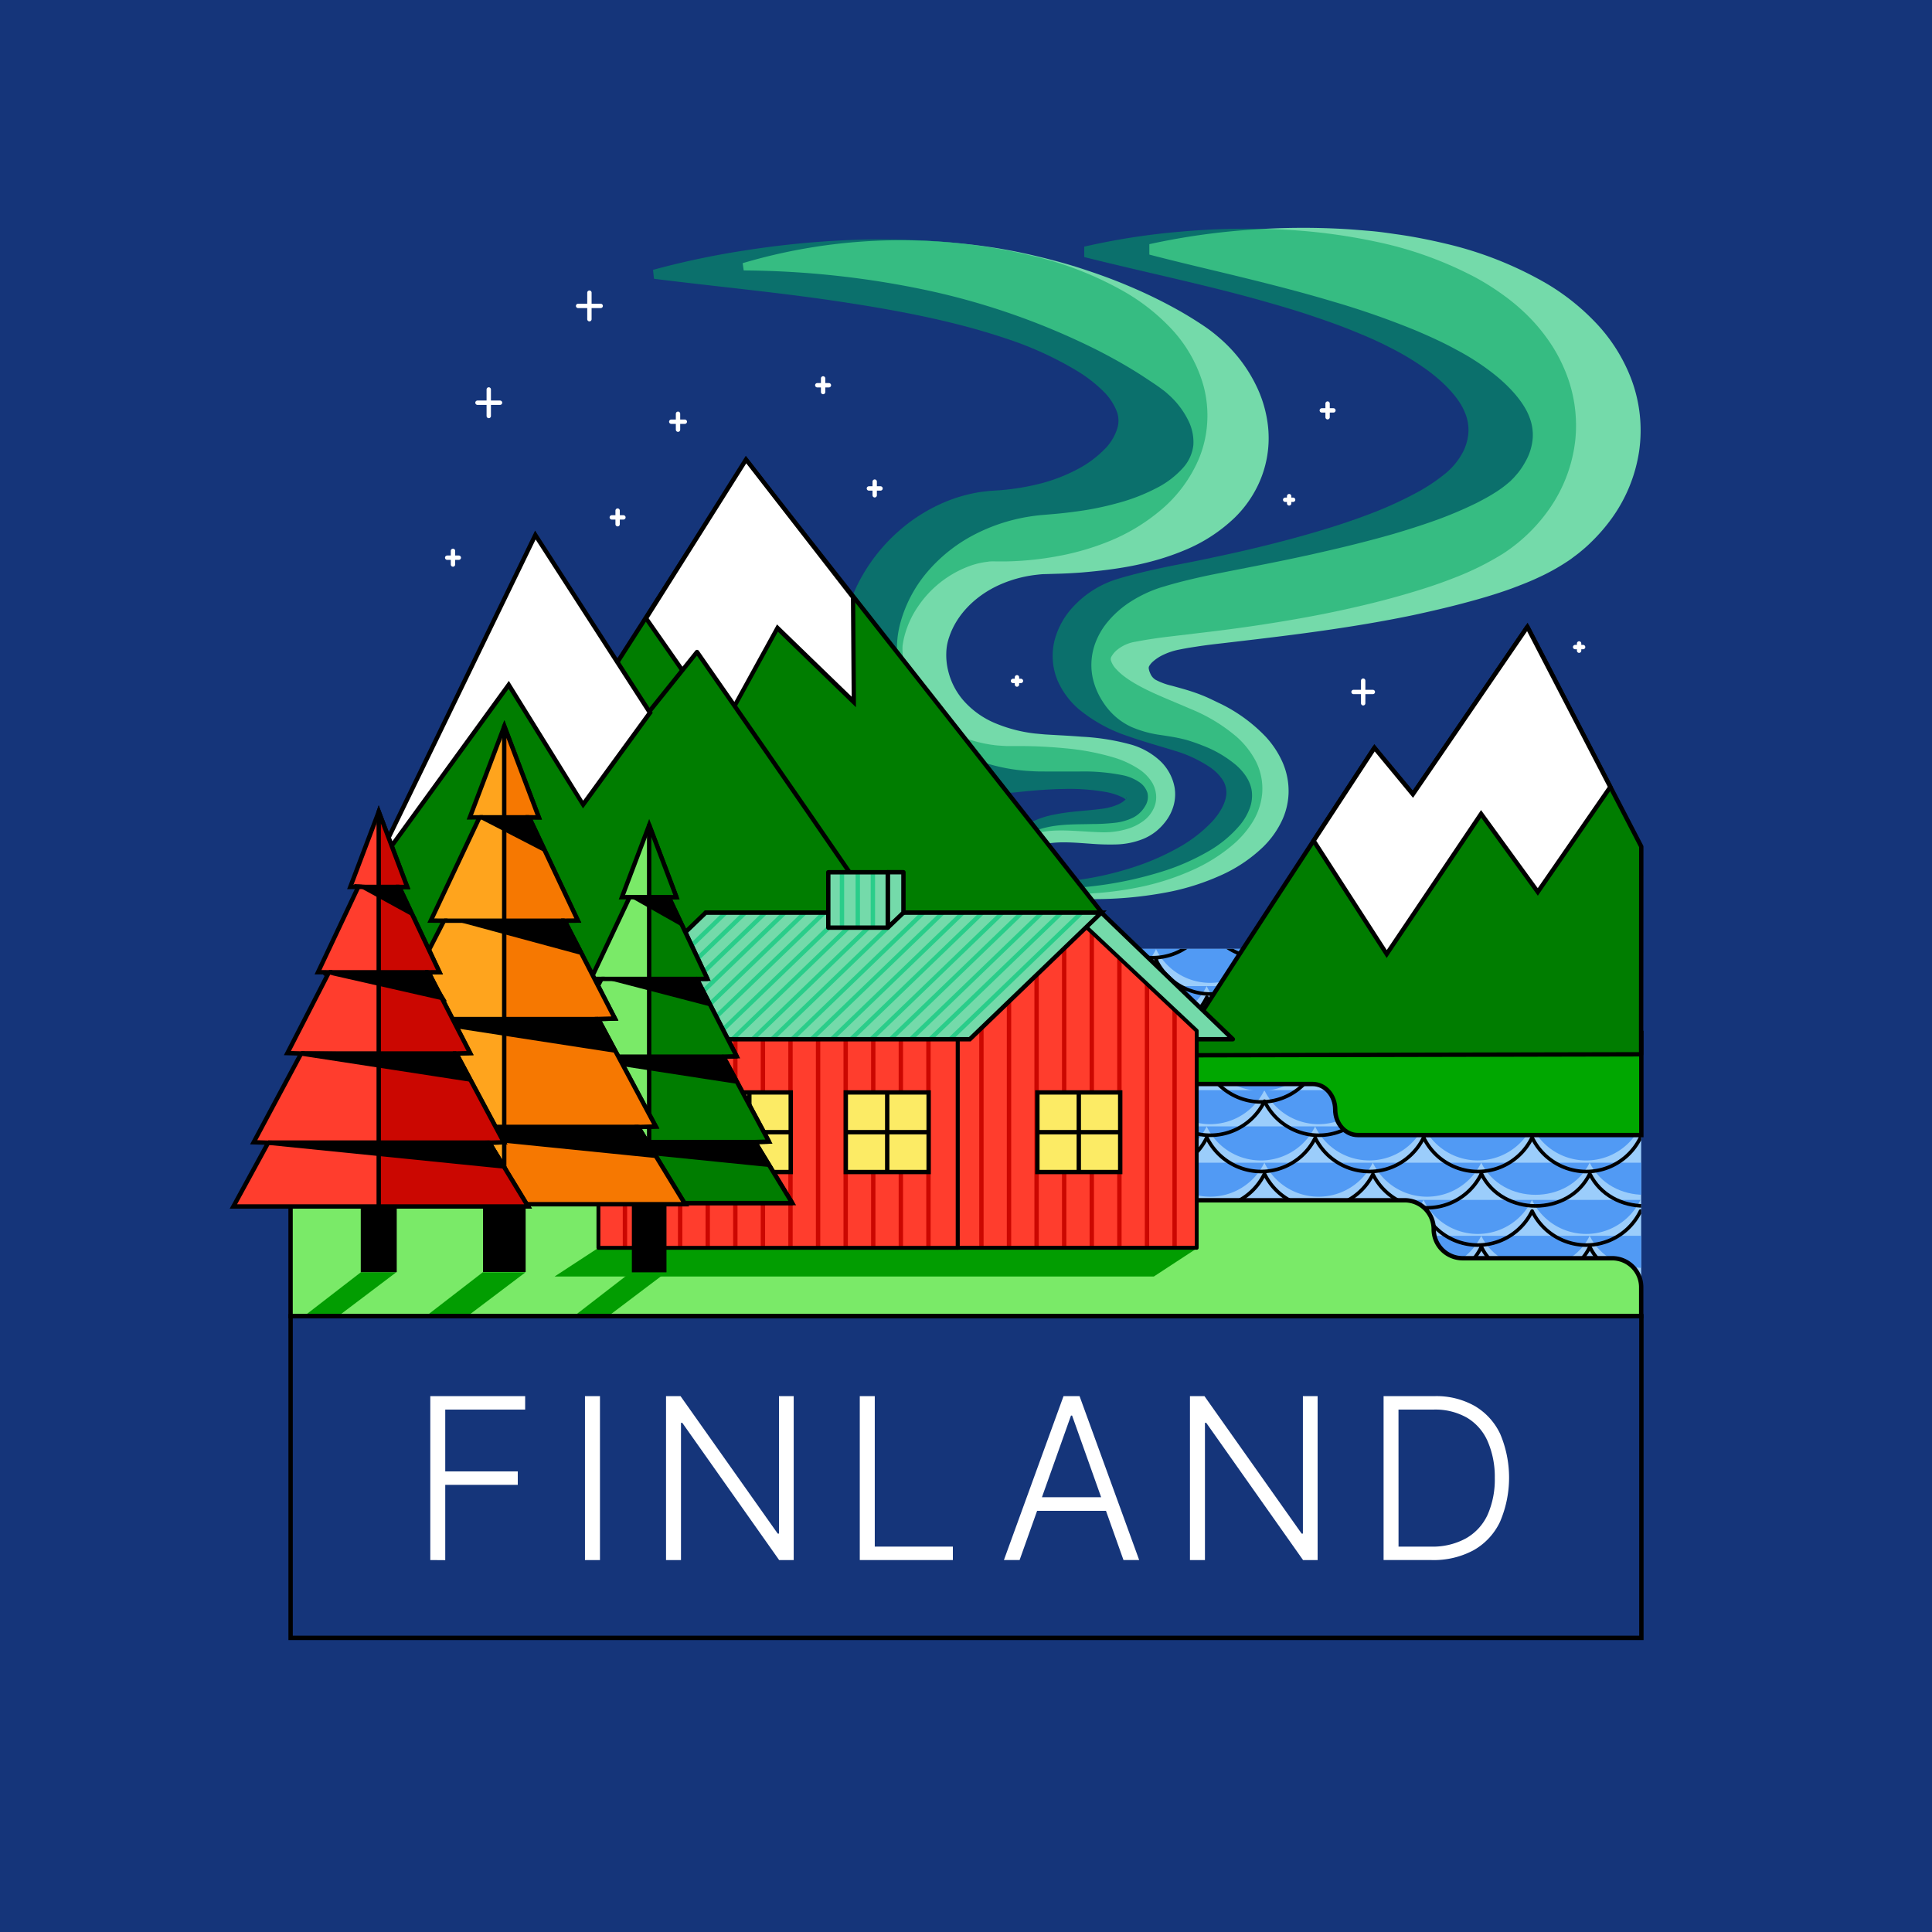 <svg id="Layer_1" data-name="Layer 1" xmlns="http://www.w3.org/2000/svg" xmlns:xlink="http://www.w3.org/1999/xlink" viewBox="0 0 500 500"><defs><style>.cls-1{fill:#9bcdfb;}.cls-12,.cls-2{fill:#7aea68;}.cls-11,.cls-15,.cls-16,.cls-17,.cls-2,.cls-22,.cls-23,.cls-27,.cls-3,.cls-30,.cls-31,.cls-32,.cls-38,.cls-39,.cls-4,.cls-40,.cls-41,.cls-42,.cls-43,.cls-5,.cls-9{stroke:#000;}.cls-11,.cls-15,.cls-17,.cls-2,.cls-30,.cls-35,.cls-39,.cls-4,.cls-40,.cls-41,.cls-42,.cls-43{stroke-miterlimit:10;}.cls-11,.cls-15,.cls-16,.cls-17,.cls-2,.cls-23,.cls-26,.cls-29,.cls-30,.cls-31,.cls-32,.cls-33,.cls-35,.cls-37,.cls-38,.cls-39,.cls-4,.cls-40,.cls-41,.cls-42,.cls-43,.cls-5{stroke-width:1.13px;}.cls-24,.cls-3,.cls-42{fill:#ff3d2d;}.cls-10,.cls-16,.cls-23,.cls-26,.cls-27,.cls-29,.cls-3,.cls-31,.cls-32,.cls-33,.cls-9{stroke-linecap:round;}.cls-10,.cls-16,.cls-23,.cls-26,.cls-27,.cls-29,.cls-3,.cls-31,.cls-32,.cls-33,.cls-37,.cls-38,.cls-5,.cls-9{stroke-linejoin:round;}.cls-18,.cls-23,.cls-4,.cls-5{fill:#74daaa;}.cls-6{fill:#15357a;}.cls-7{clip-path:url(#clip-path);}.cls-8{fill:#519af4;}.cls-10,.cls-15,.cls-22,.cls-26,.cls-27,.cls-33,.cls-35,.cls-37,.cls-38,.cls-9{fill:none;}.cls-10,.cls-9{stroke-width:0.93px;}.cls-10{stroke:#231f20;}.cls-11{fill:#00a700;}.cls-13{clip-path:url(#clip-path-2);}.cls-14{fill:#029d01;}.cls-16{fill:#007d00;}.cls-17,.cls-21,.cls-32{fill:#fff;}.cls-19{opacity:0.54;}.cls-20{fill:#01a260;}.cls-22{stroke-width:1.13px;}.cls-25{clip-path:url(#clip-path-3);}.cls-26,.cls-29{stroke:#cb0701;}.cls-28{clip-path:url(#clip-path-4);}.cls-29,.cls-43{fill:#cb0701;}.cls-30{fill:#fceb65;}.cls-31{fill:#263978;}.cls-33{stroke:#fff;}.cls-34{clip-path:url(#clip-path-5);}.cls-35,.cls-37{stroke:#2acd8a;}.cls-36{clip-path:url(#clip-path-6);}.cls-40{fill:#ffa41d;}.cls-41{fill:#f67801;}</style><clipPath id="clip-path"><polygon class="cls-1" points="74.93 340.46 424.74 340.46 424.74 245.56 91.41 245.56 74.93 340.46"/></clipPath><clipPath id="clip-path-2"><path class="cls-2" d="M75.2,340.63v-30H363.53a7.5,7.5,0,0,1,7.51,7.5h0a7.5,7.5,0,0,0,7.5,7.5h38.7a7.5,7.5,0,0,1,7.5,7.5v7.5Z"/></clipPath><clipPath id="clip-path-3"><polygon class="cls-3" points="247.85 322.93 309.71 322.93 309.71 266.76 278.78 237.7 247.85 266.76 247.85 322.93"/></clipPath><clipPath id="clip-path-4"><rect class="cls-3" x="154.88" y="266.76" width="92.97" height="56.17" transform="translate(402.72 589.7) rotate(-180)"/></clipPath><clipPath id="clip-path-5"><polygon class="cls-4" points="148.61 268.95 250.99 268.95 285.02 236.19 182.63 236.19 148.61 268.95"/></clipPath><clipPath id="clip-path-6"><rect class="cls-5" x="214.36" y="225.73" width="15.39" height="14.33" transform="translate(444.11 465.8) rotate(-180)"/></clipPath></defs><rect class="cls-6" x="-1.56" y="-1.56" width="503.13" height="503.13"/><polygon class="cls-1" points="74.93 340.46 424.74 340.46 424.74 245.56 91.41 245.56 74.93 340.46"/><g class="cls-7"><path class="cls-8" d="M383.34,300.9c5.42,11.07,22.66,11.1,28.07,0,5.41,11.07,22.65,11.1,28.06,0"/><path class="cls-8" d="M299.15,300.9a15.59,15.59,0,0,0,28.07,0,15.58,15.58,0,0,0,28.06,0,15.58,15.58,0,0,0,28.06,0"/><path class="cls-8" d="M243.1,300.9a15.58,15.58,0,0,0,28.06,0,15.58,15.58,0,0,0,28.06,0"/><path class="cls-8" d="M383.34,319.83c5.42,11.07,22.66,11.1,28.07,0,5.41,11.07,22.65,11.1,28.06,0"/><path class="cls-8" d="M299.15,319.83a15.59,15.59,0,0,0,28.07,0,15.58,15.58,0,0,0,28.06,0,15.58,15.58,0,0,0,28.06,0"/><path class="cls-8" d="M243.1,319.83a15.58,15.58,0,0,0,28.06,0,15.58,15.58,0,0,0,28.06,0"/><path class="cls-8" d="M383.34,282.13c5.42,11.07,22.66,11.09,28.07,0,5.41,11.07,22.65,11.09,28.06,0"/><path class="cls-8" d="M299.15,282.13a15.59,15.59,0,0,0,28.07,0,15.58,15.58,0,0,0,28.06,0,15.58,15.58,0,0,0,28.06,0"/><path class="cls-8" d="M243.1,282.13a15.58,15.58,0,0,0,28.06,0,15.58,15.58,0,0,0,28.06,0"/><path class="cls-8" d="M284.22,291.51c-5.6,11.51-22.46,11.49-28.06,0a15.76,15.76,0,0,1-13.06,8.78v-8.78"/><path class="cls-8" d="M284.22,291.51a15.58,15.58,0,0,0,28.06,0,15.58,15.58,0,0,0,28.07,0,15.58,15.58,0,0,0,28.06,0"/><path class="cls-8" d="M368.41,291.51a15.58,15.58,0,0,0,28.06,0,15.58,15.58,0,0,0,28.07,0"/><path class="cls-8" d="M284.22,273.49c-5.6,11.52-22.46,11.49-28.06,0a15.74,15.74,0,0,1-13.06,8.78v-8.78"/><path class="cls-8" d="M284.22,273.49a15.58,15.58,0,0,0,28.06,0,15.58,15.58,0,0,0,28.07,0,15.58,15.58,0,0,0,28.06,0"/><path class="cls-8" d="M368.41,273.49a15.58,15.58,0,0,0,28.06,0,15.58,15.58,0,0,0,28.07,0"/><path class="cls-8" d="M284.22,310.54c-5.6,11.51-22.46,11.49-28.06,0a15.73,15.73,0,0,1-13.06,8.77v-8.77"/><path class="cls-8" d="M284.22,310.54a15.58,15.58,0,0,0,28.06,0,15.59,15.59,0,0,0,28.07,0,15.58,15.58,0,0,0,28.06,0"/><path class="cls-8" d="M368.41,310.54a15.58,15.58,0,0,0,28.06,0,15.59,15.59,0,0,0,28.07,0"/><path class="cls-9" d="M383.38,303.78c5.42,11.07,22.66,11.09,28.06,0,5.42,11.07,22.66,11.09,28.06,0"/><path class="cls-9" d="M299.19,303.78a15.58,15.58,0,0,0,28.06,0,15.63,15.63,0,0,0,28.06.11,15.64,15.64,0,0,0,28.07-.11"/><path class="cls-9" d="M243.13,303.78a15.58,15.58,0,0,0,28.06,0,15.59,15.59,0,0,0,28.07,0"/><path class="cls-9" d="M383.38,322.71c5.42,11.07,22.66,11.09,28.06,0,5.42,11.07,22.66,11.09,28.06,0"/><path class="cls-9" d="M299.19,322.71a15.58,15.58,0,0,0,28.06,0,15.63,15.63,0,0,0,28.06.11,15.64,15.64,0,0,0,28.07-.11"/><path class="cls-9" d="M243.13,322.71a15.58,15.58,0,0,0,28.06,0,15.59,15.59,0,0,0,28.07,0"/><path class="cls-9" d="M383.38,285c5.42,11.07,22.66,11.1,28.06,0,5.42,11.07,22.66,11.1,28.06,0"/><path class="cls-9" d="M299.19,285a15.58,15.58,0,0,0,28.06,0,15.62,15.62,0,0,0,28.06.11,15.63,15.63,0,0,0,28.07-.11"/><path class="cls-9" d="M243.13,285a15.58,15.58,0,0,0,28.06,0,15.58,15.58,0,0,0,28.07,0"/><path class="cls-9" d="M243.13,303.16a15.73,15.73,0,0,0,13.06-8.77c5.61,11.49,22.47,11.51,28.07,0"/><path class="cls-9" d="M284.26,294.39a15.58,15.58,0,0,0,28.06,0,15.63,15.63,0,0,0,28.06.11,15.63,15.63,0,0,0,28.06-.11"/><path class="cls-9" d="M368.44,294.39a15.59,15.59,0,0,0,28.07,0,15.58,15.58,0,0,0,28.06,0"/><path class="cls-9" d="M284.26,276.37c-5.6,11.51-22.46,11.49-28.07,0a15.76,15.76,0,0,1-13.06,8.78"/><path class="cls-9" d="M284.26,276.37a15.58,15.58,0,0,0,28.06,0,15.62,15.62,0,0,0,28.06.11,15.62,15.62,0,0,0,28.06-.11"/><path class="cls-9" d="M368.44,276.37a15.58,15.58,0,0,0,28.07,0,15.58,15.58,0,0,0,28.06,0"/><path class="cls-9" d="M243.13,322.19a15.73,15.73,0,0,0,13.06-8.77c5.61,11.48,22.47,11.51,28.07,0"/><path class="cls-9" d="M284.26,313.42a15.58,15.58,0,0,0,28.06,0,15.63,15.63,0,0,0,28.06.11,15.63,15.63,0,0,0,28.06-.11"/><path class="cls-9" d="M368.44,313.42a15.59,15.59,0,0,0,28.07,0,15.58,15.58,0,0,0,28.06,0"/><path class="cls-8" d="M102.85,300.9c-5.42,11.07-22.66,11.1-28.06,0-5.42,11.07-22.66,11.1-28.07,0"/><path class="cls-8" d="M187,300.9a15.59,15.59,0,0,1-28.07,0,15.58,15.58,0,0,1-28.06,0,15.58,15.58,0,0,1-28.06,0"/><path class="cls-8" d="M243.1,300.9a15.59,15.59,0,0,1-28.07,0,15.58,15.58,0,0,1-28.06,0"/><path class="cls-8" d="M102.85,319.83c-5.42,11.07-22.66,11.1-28.06,0-5.42,11.07-22.66,11.1-28.07,0"/><path class="cls-8" d="M187,319.83a15.59,15.59,0,0,1-28.07,0,15.58,15.58,0,0,1-28.06,0,15.58,15.58,0,0,1-28.06,0"/><path class="cls-8" d="M243.1,319.83a15.59,15.59,0,0,1-28.07,0,15.58,15.58,0,0,1-28.06,0"/><path class="cls-8" d="M102.85,282.13c-5.42,11.07-22.66,11.09-28.06,0-5.42,11.07-22.66,11.09-28.07,0"/><path class="cls-8" d="M187,282.13a15.59,15.59,0,0,1-28.07,0,15.58,15.58,0,0,1-28.06,0,15.58,15.58,0,0,1-28.06,0"/><path class="cls-8" d="M243.1,282.13a15.59,15.59,0,0,1-28.07,0,15.58,15.58,0,0,1-28.06,0"/><path class="cls-8" d="M202,291.51c5.6,11.51,22.46,11.49,28.06,0a15.76,15.76,0,0,0,13.07,8.78v-8.78"/><path class="cls-8" d="M202,291.51a15.58,15.58,0,0,1-28.06,0,15.58,15.58,0,0,1-28.07,0,15.58,15.58,0,0,1-28.06,0"/><path class="cls-8" d="M117.78,291.51a15.58,15.58,0,0,1-28.06,0,15.58,15.58,0,0,1-28.07,0"/><path class="cls-8" d="M202,273.49c5.6,11.52,22.46,11.49,28.06,0a15.74,15.74,0,0,0,13.07,8.78v-8.78"/><path class="cls-8" d="M202,273.49a15.58,15.58,0,0,1-28.06,0,15.58,15.58,0,0,1-28.07,0,15.58,15.58,0,0,1-28.06,0"/><path class="cls-8" d="M117.78,273.49a15.58,15.58,0,0,1-28.06,0,15.58,15.58,0,0,1-28.07,0"/><path class="cls-8" d="M202,310.54c5.6,11.51,22.46,11.49,28.06,0a15.73,15.73,0,0,0,13.07,8.77v-8.77"/><path class="cls-8" d="M202,310.54a15.58,15.58,0,0,1-28.06,0,15.59,15.59,0,0,1-28.07,0,15.58,15.58,0,0,1-28.06,0"/><path class="cls-8" d="M117.78,310.54a15.58,15.58,0,0,1-28.06,0,15.59,15.59,0,0,1-28.07,0"/><path class="cls-10" d="M102.81,303.78c-5.41,11.07-22.65,11.09-28.06,0-5.42,11.07-22.66,11.09-28.06,0"/><path class="cls-10" d="M187,303.78a15.63,15.63,0,0,1-28.06.11,15.63,15.63,0,0,1-28.06-.11,15.59,15.59,0,0,1-28.07,0"/><path class="cls-10" d="M243.06,303.78a15.58,15.58,0,0,1-28.06,0,15.58,15.58,0,0,1-28.06,0"/><path class="cls-10" d="M102.81,322.71c-5.41,11.07-22.65,11.09-28.06,0-5.42,11.07-22.66,11.09-28.06,0"/><path class="cls-10" d="M187,322.71a15.63,15.63,0,0,1-28.06.11,15.63,15.63,0,0,1-28.06-.11,15.59,15.59,0,0,1-28.07,0"/><path class="cls-10" d="M243.06,322.71a15.58,15.58,0,0,1-28.06,0,15.58,15.58,0,0,1-28.06,0"/><path class="cls-10" d="M102.81,285c-5.41,11.07-22.65,11.1-28.06,0-5.42,11.07-22.66,11.1-28.06,0"/><path class="cls-10" d="M187,285a15.62,15.62,0,0,1-28.06.11,15.62,15.62,0,0,1-28.06-.11,15.58,15.58,0,0,1-28.07,0"/><path class="cls-10" d="M243.06,285A15.58,15.58,0,0,1,215,285a15.58,15.58,0,0,1-28.06,0"/><path class="cls-10" d="M243.06,303.16A15.73,15.73,0,0,1,230,294.39c-5.61,11.49-22.47,11.51-28.06,0"/><path class="cls-10" d="M201.94,294.39a15.64,15.64,0,0,1-28.07.11,15.63,15.63,0,0,1-28.06-.11,15.58,15.58,0,0,1-28.06,0"/><path class="cls-10" d="M117.75,294.39a15.59,15.59,0,0,1-28.07,0,15.58,15.58,0,0,1-28.06,0"/><path class="cls-10" d="M201.94,276.37c5.59,11.51,22.45,11.49,28.06,0a15.76,15.76,0,0,0,13.06,8.78"/><path class="cls-10" d="M201.94,276.37a15.63,15.63,0,0,1-28.07.11,15.49,15.49,0,0,1-14,8.7c-6.74,0-10.93-2.44-14-8.81a15.58,15.58,0,0,1-28.06,0"/><path class="cls-10" d="M117.75,276.37a15.58,15.58,0,0,1-28.07,0,15.58,15.58,0,0,1-28.06,0"/><path class="cls-10" d="M243.06,322.19A15.73,15.73,0,0,1,230,313.42c-5.61,11.48-22.47,11.51-28.06,0"/><path class="cls-10" d="M201.94,313.42a15.64,15.64,0,0,1-28.07.11,15.63,15.63,0,0,1-28.06-.11,15.58,15.58,0,0,1-28.06,0"/><path class="cls-10" d="M117.75,313.42a15.59,15.59,0,0,1-28.07,0,15.58,15.58,0,0,1-28.06,0"/><path class="cls-8" d="M383.34,245.56c5.42,11.07,22.66,11.1,28.07,0,5.41,11.07,22.65,11.1,28.06,0"/><path class="cls-8" d="M299.15,245.56a15.59,15.59,0,0,0,28.07,0,15.58,15.58,0,0,0,28.06,0,15.58,15.58,0,0,0,28.06,0"/><path class="cls-8" d="M243.1,245.56a15.58,15.58,0,0,0,28.06,0,15.58,15.58,0,0,0,28.06,0"/><path class="cls-8" d="M383.34,264.49c5.42,11.07,22.66,11.1,28.07,0,5.41,11.07,22.65,11.1,28.06,0"/><path class="cls-8" d="M299.15,264.49a15.59,15.59,0,0,0,28.07,0,15.58,15.58,0,0,0,28.06,0,15.58,15.58,0,0,0,28.06,0"/><path class="cls-8" d="M243.1,264.49a15.58,15.58,0,0,0,28.06,0,15.58,15.58,0,0,0,28.06,0"/><path class="cls-8" d="M383.34,226.79c5.42,11.07,22.66,11.1,28.07,0,5.41,11.07,22.65,11.1,28.06,0"/><path class="cls-8" d="M299.15,226.79a15.59,15.59,0,0,0,28.07,0,15.58,15.58,0,0,0,28.06,0,15.58,15.58,0,0,0,28.06,0"/><path class="cls-8" d="M243.1,226.79a15.58,15.58,0,0,0,28.06,0,15.58,15.58,0,0,0,28.06,0"/><path class="cls-8" d="M284.22,236.17c-5.6,11.51-22.46,11.49-28.06,0A15.76,15.76,0,0,1,243.1,245v-8.78"/><path class="cls-8" d="M284.22,236.17a15.58,15.58,0,0,0,28.06,0,15.58,15.58,0,0,0,28.07,0,15.58,15.58,0,0,0,28.06,0"/><path class="cls-8" d="M368.41,236.17a15.58,15.58,0,0,0,28.06,0,15.58,15.58,0,0,0,28.07,0"/><path class="cls-8" d="M284.22,218.15c-5.6,11.52-22.46,11.49-28.06,0a15.74,15.74,0,0,1-13.06,8.78v-8.78"/><path class="cls-8" d="M284.22,218.15a15.58,15.58,0,0,0,28.06,0,15.58,15.58,0,0,0,28.07,0,15.58,15.58,0,0,0,28.06,0"/><path class="cls-8" d="M368.41,218.15a15.58,15.58,0,0,0,28.06,0,15.58,15.58,0,0,0,28.07,0"/><path class="cls-8" d="M284.22,255.2c-5.6,11.51-22.46,11.49-28.06,0A15.73,15.73,0,0,1,243.1,264V255.2"/><path class="cls-8" d="M284.22,255.2a15.58,15.58,0,0,0,28.06,0,15.59,15.59,0,0,0,28.07,0,15.58,15.58,0,0,0,28.06,0"/><path class="cls-8" d="M368.41,255.2a15.58,15.58,0,0,0,28.06,0,15.59,15.59,0,0,0,28.07,0"/><path class="cls-9" d="M383.38,248.44c5.42,11.07,22.66,11.09,28.06,0,5.42,11.07,22.66,11.09,28.06,0"/><path class="cls-9" d="M299.19,248.44a15.58,15.58,0,0,0,28.06,0,15.63,15.63,0,0,0,28.06.11,15.64,15.64,0,0,0,28.07-.11"/><path class="cls-9" d="M243.13,248.44a15.58,15.58,0,0,0,28.06,0,15.59,15.59,0,0,0,28.07,0"/><path class="cls-9" d="M383.38,267.37c5.42,11.07,22.66,11.1,28.06,0,5.42,11.07,22.66,11.1,28.06,0"/><path class="cls-9" d="M299.19,267.37a15.58,15.58,0,0,0,28.06,0,15.63,15.63,0,0,0,28.06.11,15.64,15.64,0,0,0,28.07-.11"/><path class="cls-9" d="M243.13,267.37a15.58,15.58,0,0,0,28.06,0,15.59,15.59,0,0,0,28.07,0"/><path class="cls-9" d="M383.38,229.67c5.42,11.06,22.66,11.09,28.06,0,5.42,11.06,22.66,11.09,28.06,0"/><path class="cls-9" d="M299.19,229.67a15.58,15.58,0,0,0,28.06,0,15.62,15.62,0,0,0,28.06.1,15.63,15.63,0,0,0,28.07-.1"/><path class="cls-9" d="M243.13,229.67a15.58,15.58,0,0,0,28.06,0,15.59,15.59,0,0,0,28.07,0"/><path class="cls-9" d="M243.13,247.82a15.73,15.73,0,0,0,13.06-8.77c5.61,11.49,22.47,11.51,28.07,0"/><path class="cls-9" d="M284.26,239.05a15.58,15.58,0,0,0,28.06,0,15.63,15.63,0,0,0,28.06.11,15.63,15.63,0,0,0,28.06-.11"/><path class="cls-9" d="M368.44,239.05a15.59,15.59,0,0,0,28.07,0,15.58,15.58,0,0,0,28.06,0"/><path class="cls-9" d="M284.26,221c-5.6,11.51-22.46,11.49-28.07,0a15.76,15.76,0,0,1-13.06,8.78"/><path class="cls-9" d="M284.26,221a15.58,15.58,0,0,0,28.06,0,15.62,15.62,0,0,0,28.06.11,15.62,15.62,0,0,0,28.06-.11"/><path class="cls-9" d="M368.44,221a15.58,15.58,0,0,0,28.07,0,15.58,15.58,0,0,0,28.06,0"/><path class="cls-9" d="M243.13,266.85a15.73,15.73,0,0,0,13.06-8.77c5.61,11.48,22.47,11.51,28.07,0"/><path class="cls-9" d="M284.26,258.08a15.58,15.58,0,0,0,28.06,0,15.63,15.63,0,0,0,28.06.11,15.63,15.63,0,0,0,28.06-.11"/><path class="cls-9" d="M368.44,258.08a15.59,15.59,0,0,0,28.07,0,15.58,15.58,0,0,0,28.06,0"/><path class="cls-8" d="M102.85,245.56c-5.42,11.07-22.66,11.1-28.06,0-5.42,11.07-22.66,11.1-28.07,0"/><path class="cls-8" d="M187,245.56a15.59,15.59,0,0,1-28.07,0,15.58,15.58,0,0,1-28.06,0,15.58,15.58,0,0,1-28.06,0"/><path class="cls-8" d="M243.1,245.56a15.59,15.59,0,0,1-28.07,0,15.58,15.58,0,0,1-28.06,0"/><path class="cls-8" d="M102.85,264.49c-5.42,11.07-22.66,11.1-28.06,0-5.42,11.07-22.66,11.1-28.07,0"/><path class="cls-8" d="M187,264.49a15.59,15.59,0,0,1-28.07,0,15.58,15.58,0,0,1-28.06,0,15.58,15.58,0,0,1-28.06,0"/><path class="cls-8" d="M243.1,264.49a15.59,15.59,0,0,1-28.07,0,15.58,15.58,0,0,1-28.06,0"/><path class="cls-8" d="M102.85,226.79c-5.42,11.07-22.66,11.1-28.06,0-5.42,11.07-22.66,11.1-28.07,0"/><path class="cls-8" d="M187,226.79a15.59,15.59,0,0,1-28.07,0,15.58,15.58,0,0,1-28.06,0,15.58,15.58,0,0,1-28.06,0"/><path class="cls-8" d="M243.1,226.79a15.59,15.59,0,0,1-28.07,0,15.58,15.58,0,0,1-28.06,0"/><path class="cls-8" d="M202,236.17c5.6,11.51,22.46,11.49,28.06,0A15.76,15.76,0,0,0,243.1,245v-8.78"/><path class="cls-8" d="M202,236.17a15.58,15.58,0,0,1-28.06,0,15.58,15.58,0,0,1-28.07,0,15.58,15.58,0,0,1-28.06,0"/><path class="cls-8" d="M117.78,236.17a15.58,15.58,0,0,1-28.06,0,15.58,15.58,0,0,1-28.07,0"/><path class="cls-8" d="M202,218.15c5.6,11.52,22.46,11.49,28.06,0a15.74,15.74,0,0,0,13.07,8.78v-8.78"/><path class="cls-8" d="M202,218.15a15.58,15.58,0,0,1-28.06,0,15.58,15.58,0,0,1-28.07,0,15.58,15.58,0,0,1-28.06,0"/><path class="cls-8" d="M117.78,218.15a15.58,15.58,0,0,1-28.06,0,15.58,15.58,0,0,1-28.07,0"/><path class="cls-8" d="M202,255.2c5.6,11.51,22.46,11.49,28.06,0A15.73,15.73,0,0,0,243.1,264V255.2"/><path class="cls-8" d="M202,255.2a15.58,15.58,0,0,1-28.06,0,15.59,15.59,0,0,1-28.07,0,15.58,15.58,0,0,1-28.06,0"/><path class="cls-8" d="M117.78,255.2a15.58,15.58,0,0,1-28.06,0,15.59,15.59,0,0,1-28.07,0"/><path class="cls-10" d="M102.81,248.44c-5.41,11.07-22.65,11.09-28.06,0-5.42,11.07-22.66,11.09-28.06,0"/><path class="cls-10" d="M187,248.44a15.63,15.63,0,0,1-28.06.11,15.63,15.63,0,0,1-28.06-.11,15.59,15.59,0,0,1-28.07,0"/><path class="cls-10" d="M243.06,248.44a15.58,15.58,0,0,1-28.06,0,15.58,15.58,0,0,1-28.06,0"/><path class="cls-10" d="M102.81,267.37c-5.41,11.07-22.65,11.1-28.06,0-5.42,11.07-22.66,11.1-28.06,0"/><path class="cls-10" d="M187,267.37a15.63,15.63,0,0,1-28.06.11,15.63,15.63,0,0,1-28.06-.11,15.59,15.59,0,0,1-28.07,0"/><path class="cls-10" d="M243.06,267.37a15.58,15.58,0,0,1-28.06,0,15.58,15.58,0,0,1-28.06,0"/><path class="cls-10" d="M102.81,229.67c-5.41,11.06-22.65,11.09-28.06,0-5.42,11.06-22.66,11.09-28.06,0"/><path class="cls-10" d="M187,229.67a15.62,15.62,0,0,1-28.06.1,15.62,15.62,0,0,1-28.06-.1,15.59,15.59,0,0,1-28.07,0"/><path class="cls-10" d="M243.06,229.67a15.58,15.58,0,0,1-28.06,0,15.58,15.58,0,0,1-28.06,0"/><path class="cls-10" d="M243.06,247.82A15.73,15.73,0,0,1,230,239.05c-5.61,11.49-22.47,11.51-28.06,0"/><path class="cls-10" d="M201.94,239.05a15.64,15.64,0,0,1-28.07.11,15.63,15.63,0,0,1-28.06-.11,15.58,15.58,0,0,1-28.06,0"/><path class="cls-10" d="M117.75,239.05a15.59,15.59,0,0,1-28.07,0,15.58,15.58,0,0,1-28.06,0"/><path class="cls-10" d="M201.94,221c5.59,11.51,22.45,11.49,28.06,0a15.76,15.76,0,0,0,13.06,8.78"/><path class="cls-10" d="M201.94,221a15.63,15.63,0,0,1-28.07.11,15.49,15.49,0,0,1-14,8.7c-6.74,0-10.93-2.43-14-8.81a15.58,15.58,0,0,1-28.06,0"/><path class="cls-10" d="M117.75,221a15.58,15.58,0,0,1-28.07,0,15.58,15.58,0,0,1-28.06,0"/><path class="cls-10" d="M243.06,266.85A15.73,15.73,0,0,1,230,258.08c-5.61,11.48-22.47,11.51-28.06,0"/><path class="cls-10" d="M201.94,258.08a15.64,15.64,0,0,1-28.07.11,15.63,15.63,0,0,1-28.06-.11,15.58,15.58,0,0,1-28.06,0"/><path class="cls-10" d="M117.75,258.08a15.59,15.59,0,0,1-28.07,0,15.58,15.58,0,0,1-28.06,0"/></g><path class="cls-11" d="M424.78,267.33v26.42H351.4c-3.23,0-5.85-2.95-5.85-6.6h0c0-3.65-2.61-6.61-5.84-6.61H290.63c-3.22,0-5.84-3-5.84-6.6v-6.61Z"/><path class="cls-12" d="M75.2,340.63v-30H363.53a7.5,7.5,0,0,1,7.51,7.5h0a7.5,7.5,0,0,0,7.5,7.5h38.7a7.5,7.5,0,0,1,7.5,7.5v7.5Z"/><g class="cls-13"><polygon class="cls-14" points="71.64 346.06 80.33 346.06 102.56 329.26 93.39 329.26 71.64 346.06"/><polygon class="cls-14" points="103.2 346.06 113.78 346.06 136.01 329.26 124.95 329.26 103.2 346.06"/><polygon class="cls-14" points="141.47 346.09 150.18 346.09 172.42 329.28 163.22 329.28 141.47 346.09"/></g><path class="cls-15" d="M75.2,340.63v-30H363.53a7.5,7.5,0,0,1,7.51,7.5h0a7.5,7.5,0,0,0,7.5,7.5h38.7a7.5,7.5,0,0,1,7.5,7.5v7.5Z"/><polygon class="cls-14" points="298.61 330.36 143.53 330.36 154.83 322.97 309.9 322.97 298.61 330.36"/><path class="cls-16" d="M424.76,219.09l-29.47-56.88-29.64,43.32-10-11.94s-52.18,79.52-51.54,79.52l120.61-.26Z"/><polygon class="cls-17" points="383.31 210.63 397.98 230.83 416.75 203.67 395.28 162.25 365.65 205.54 355.72 193.52 339.97 217.59 358.88 246.9 383.31 210.63"/><path class="cls-18" d="M261.66,236.37a12.59,12.59,0,0,1-2.4-6.19,15.22,15.22,0,0,1,.77-6.65,14.62,14.62,0,0,1,3.66-5.8,12.91,12.91,0,0,1,2.9-2.09,16,16,0,0,1,3.25-1.26c4.41-1.2,8.73-1,12.77-1.12a54.3,54.3,0,0,0,5.83-.31,14.07,14.07,0,0,0,4.86-1.38,7.63,7.63,0,0,0,3.09-3,4.39,4.39,0,0,0,.57-3.37,5.26,5.26,0,0,0-2.11-2.78,11.74,11.74,0,0,0-4.13-1.76,51.47,51.47,0,0,0-11.19-1c-2,0-4,0-6,0l-3.12,0c-1.06,0-2.21,0-3.31-.08a47.4,47.4,0,0,1-13.5-2.59,33.91,33.91,0,0,1-12.4-7.62,30.34,30.34,0,0,1-7.84-12.93,29,29,0,0,1-1.05-11.68,27.84,27.84,0,0,1,.83-4,34.3,34.3,0,0,1,7.28-13.24,40.5,40.5,0,0,1,11.62-9.1,46.71,46.71,0,0,1,13.75-4.63c1.2-.2,2.4-.37,3.6-.48l3.19-.27c1.93-.16,3.84-.38,5.74-.64a78.31,78.31,0,0,0,11-2.22,48.78,48.78,0,0,0,9.81-3.78,23.41,23.41,0,0,0,7.08-5.37,10.52,10.52,0,0,0,2.63-5.83,12.45,12.45,0,0,0-1.32-6.39,21.88,21.88,0,0,0-4.9-6.5c-.54-.48-1.09-1-1.67-1.4l-.91-.68-1.13-.79c-1.51-1-3.08-2.06-4.67-3.06-3.2-2-6.52-3.85-9.92-5.6a184.63,184.63,0,0,0-43.95-15.56,235.07,235.07,0,0,0-47.9-5.23l-.27-1.88a143.58,143.58,0,0,1,49.91-5.65c4.24.27,8.49.69,12.72,1.28s8.45,1.38,12.63,2.36,8.35,2.07,12.45,3.41,8.19,2.8,12.19,4.51a126,126,0,0,1,11.84,5.7q2.91,1.59,5.75,3.41l1.42.92c.48.32,1.07.72,1.59,1.1,1.07.77,2.09,1.6,3.08,2.47a38.45,38.45,0,0,1,9.71,13A31.89,31.89,0,0,1,328,109.1,28.23,28.23,0,0,1,324.83,127a29.5,29.5,0,0,1-5.32,7,41.52,41.52,0,0,1-13,8.42c-9,3.76-17.9,5-26.58,5.74-2.17.16-4.33.28-6.48.33l-2.94.09c-.83,0-1.67.1-2.5.2a32.31,32.31,0,0,0-9.55,2.67c-6,2.75-10.84,7.54-12.79,13.36a14.76,14.76,0,0,0-.55,2,14.35,14.35,0,0,0-.22,2.11,16.85,16.85,0,0,0,.43,4.44,18.17,18.17,0,0,0,4.2,8.14,22.5,22.5,0,0,0,8,5.65,37.65,37.65,0,0,0,10.37,2.69c.94.08,1.83.18,2.81.25l3,.17c2,.11,4.12.23,6.23.4A59.28,59.28,0,0,1,293,192.78a18.69,18.69,0,0,1,6.76,3.71A12.56,12.56,0,0,1,304,203.9a10.75,10.75,0,0,1-.25,4.49,12.15,12.15,0,0,1-1.81,3.82,15,15,0,0,1-2.69,2.89,13.6,13.6,0,0,1-3.37,2,20.13,20.13,0,0,1-7,1.44,61.4,61.4,0,0,1-6.43-.17c-4.11-.28-8.07-.68-11.66,0a10.25,10.25,0,0,0-4.73,2,11.29,11.29,0,0,0-3.23,4.21,11.47,11.47,0,0,0,.37,10.65Z"/><g class="cls-19"><path class="cls-20" d="M262.06,217.48a10.78,10.78,0,0,1,4.78-4.69,23.51,23.51,0,0,1,6.13-2c4.1-.84,8.21-.94,11.91-1.44a15.19,15.19,0,0,0,4.71-1.26A6.33,6.33,0,0,0,291.2,207c.38-.36.47-.71.35-.6a.64.64,0,0,0-.11.36c0,.14,0,.21-.05.18a7.11,7.11,0,0,0-1-.64,16.86,16.86,0,0,0-4.36-1.36,54.08,54.08,0,0,0-10.79-.75c-3.73.05-7.51.36-11.29.75-8.45,1-18.36-.33-26.61-5.27a39.15,39.15,0,0,1-10.78-9.41,41.51,41.51,0,0,1-6.84-12.62,35.73,35.73,0,0,1-1.61-7.33,29.83,29.83,0,0,1-.16-4.06,35.05,35.05,0,0,1,.43-4,40.58,40.58,0,0,1,5.11-13.82,45.34,45.34,0,0,1,9.28-11.14,43.52,43.52,0,0,1,12.58-7.69,39.35,39.35,0,0,1,7.38-2.1c.64-.12,1.28-.22,1.94-.29s1.3-.16,2-.2l1.62-.11c.44,0,.87-.06,1.31-.1a61.6,61.6,0,0,0,10.1-1.77,44.14,44.14,0,0,0,9.05-3.54,27.85,27.85,0,0,0,7-5.12,13.13,13.13,0,0,0,3.43-5.58,6.81,6.81,0,0,0-.2-4.43,14.89,14.89,0,0,0-3.42-5.08A36.75,36.75,0,0,0,278.77,96a89.9,89.9,0,0,0-18.62-8.46c-13.72-4.61-28.78-7.4-44-9.66s-31-3.74-46.9-5.73L169,69.84a211.75,211.75,0,0,1,23.61-5,238.64,238.64,0,0,1,24.12-2.57,205.29,205.29,0,0,1,24.55.09c4.12.27,8.27.67,12.42,1.27S262.07,65,266.24,66a88.32,88.32,0,0,1,25,9.64A52.6,52.6,0,0,1,303,84.94,35.59,35.59,0,0,1,311.51,100a29.68,29.68,0,0,1,.9,9.56,28.91,28.91,0,0,1-2.17,9.24,35.42,35.42,0,0,1-10.19,13.51A49.55,49.55,0,0,1,287.23,140a67.45,67.45,0,0,1-13.37,3.91,80.94,80.94,0,0,1-13.33,1.38c-.55,0-1.1,0-1.65,0l-1.34,0a8.08,8.08,0,0,0-1,0c-.33,0-.67.05-1,.1a20.47,20.47,0,0,0-4.05.9,27.59,27.59,0,0,0-14,10.81,24.35,24.35,0,0,0-3.55,8.07c-.16.69-.28,1.47-.35,1.9a13.85,13.85,0,0,0,0,1.85,22.41,22.41,0,0,0,.66,4.27,26.86,26.86,0,0,0,3.77,8.4,25.53,25.53,0,0,0,6.49,6.58,24.78,24.78,0,0,0,4.09,2.31,25.62,25.62,0,0,0,4.54,1.57,34.27,34.27,0,0,0,4.91.87c.84.05,1.69.14,2.55.16l2.72,0a120,120,0,0,1,12.37.58,63.49,63.49,0,0,1,12.63,2.4,24.73,24.73,0,0,1,6.56,3.07,11.26,11.26,0,0,1,3.28,3.37,7.73,7.73,0,0,1,1,2.91,6.82,6.82,0,0,1-.36,3.28,8.48,8.48,0,0,1-3.21,4,13.24,13.24,0,0,1-3.57,1.75,21,21,0,0,1-6.87.95c-4.18-.11-8-.56-11.73-.45s-7.39.8-9.43,3.61Z"/></g><path class="cls-18" d="M278.06,229.78a97.41,97.41,0,0,0,23.69-4.54,58.52,58.52,0,0,0,10.69-4.76,30.78,30.78,0,0,0,8.45-6.94,15.06,15.06,0,0,0,2.47-4.17,9.53,9.53,0,0,0,.65-4.12c-.17-2.6-1.67-5.06-4.05-7.19a30,30,0,0,0-8.9-5.18c-.85-.34-1.71-.66-2.59-.94a23.33,23.33,0,0,0-2.51-.72c-1.69-.41-3.47-.68-5.58-1a28.82,28.82,0,0,1-7.54-2.07,17.22,17.22,0,0,1-4.28-2.8,18.06,18.06,0,0,1-3.23-3.86,18.65,18.65,0,0,1-2.11-4.47,16,16,0,0,1-.76-5.51,16.29,16.29,0,0,1,1.19-5.55,18.82,18.82,0,0,1,2.6-4.51,25.65,25.65,0,0,1,6.69-5.95,33.54,33.54,0,0,1,7.45-3.46l1.78-.53,1.62-.46c1.07-.29,2.14-.57,3.21-.83,2.13-.52,4.23-1,6.3-1.43,8.24-1.66,16.17-3.13,24.09-4.86s15.72-3.59,23.31-5.77c3.78-1.12,7.52-2.31,11.13-3.61a104.35,104.35,0,0,0,10.31-4.38c1.57-.81,3.13-1.64,4.5-2.51a29.08,29.08,0,0,0,3.65-2.63c.24-.22.53-.43.72-.63s.39-.41.6-.6c.44-.47.88-1,1.29-1.47a20.09,20.09,0,0,0,2-3.08,14.35,14.35,0,0,0,1.77-5.93,12.54,12.54,0,0,0-.86-5.37c-1.34-3.68-5.07-8.1-10.3-12a63,63,0,0,0-8.68-5.48c-3.13-1.73-6.48-3.25-9.94-4.74A212.45,212.45,0,0,0,345,78.05c-7.6-2.28-15.42-4.29-23.37-6.24s-16-3.79-24.18-5.92l0-2.7a180.18,180.18,0,0,1,25.12-3.66,188.6,188.6,0,0,1,25.62-.25c2.15.13,4.31.32,6.47.5s4.33.49,6.5.81c4.35.59,8.7,1.45,13.07,2.49a95.15,95.15,0,0,1,26.1,10.35,58.91,58.91,0,0,1,12.29,9.72,43.59,43.59,0,0,1,9.49,14.78,37.67,37.67,0,0,1,2.09,18.88,39.78,39.78,0,0,1-6.84,17,45.9,45.9,0,0,1-5.64,6.56c-1,1-2.08,1.91-3.17,2.8l-1.79,1.35c-.6.46-1.18.81-1.77,1.2a54.52,54.52,0,0,1-6.9,3.76c-2.26,1.07-4.46,1.9-6.66,2.74-4.37,1.6-8.67,2.83-12.92,3.95s-8.46,2.09-12.66,3c-8.39,1.75-16.72,3.1-25,4.26s-16.62,2.12-24.63,3.06c-2,.22-3.94.46-5.85.74l-2.83.44-1.38.25-1.21.24a17,17,0,0,0-3.9,1.31,11.1,11.1,0,0,0-2.79,1.85,4.73,4.73,0,0,0-.89,1.13,1.09,1.09,0,0,0-.07.6,4.34,4.34,0,0,0,.36,1.16,3.45,3.45,0,0,0,1.34,1.68,16.93,16.93,0,0,0,4.22,1.57c1.91.53,4.16,1.11,6.4,1.92,1.1.39,2.31.88,3.3,1.34s2.07,1,3.1,1.48a41,41,0,0,1,11.52,8.44,24.2,24.2,0,0,1,4.34,6.54,18.6,18.6,0,0,1,1.6,8.14,18.21,18.21,0,0,1-2.09,7.81,23.57,23.57,0,0,1-4.44,6,38.28,38.28,0,0,1-11.36,7.56,62.47,62.47,0,0,1-12.36,4,101,101,0,0,1-25.12,1.87Z"/><g class="cls-19"><path class="cls-20" d="M271,228.43a82.57,82.57,0,0,0,23.31-4.32,63.49,63.49,0,0,0,10.59-4.71,36.25,36.25,0,0,0,8.73-6.7c2.37-2.54,3.89-5.55,3.75-7.84a5.91,5.91,0,0,0-1.07-3.19,12.08,12.08,0,0,0-3-3,33.36,33.36,0,0,0-9.34-4.39c-3.72-1.16-7.7-2.23-11.84-3.69a39.41,39.41,0,0,1-12.8-6.94,20.69,20.69,0,0,1-5.57-7.39,16.55,16.55,0,0,1-.75-10.86,20.17,20.17,0,0,1,4.92-8.57,25.84,25.84,0,0,1,11.29-7l1.69-.5,1.6-.43c2.12-.57,4.22-1.07,6.29-1.53,4.14-.94,8.19-1.64,12.06-2.45s7.78-1.64,11.65-2.54c7.71-1.8,15.35-3.81,22.75-6.15,3.7-1.18,7.33-2.46,10.85-3.84a100.43,100.43,0,0,0,10-4.62,47.15,47.15,0,0,0,8.13-5.37A18,18,0,0,0,378.6,117a13.11,13.11,0,0,0,1.45-5.55,11.83,11.83,0,0,0-1.07-5c-1.47-3.53-5.39-7.79-10.71-11.45a69.79,69.79,0,0,0-8.78-5.18c-3.14-1.64-6.51-3.06-10-4.46s-7-2.62-10.68-3.85-7.37-2.31-11.14-3.38c-15.11-4.33-30.94-7.56-47.07-11.6l0-2.7a178.49,178.49,0,0,1,24.74-3.86,192.78,192.78,0,0,1,25.24-.62,151.44,151.44,0,0,1,25.71,3.24,97.09,97.09,0,0,1,25.94,9.42,65.72,65.72,0,0,1,6.34,4,52.39,52.39,0,0,1,6.1,5,45.59,45.59,0,0,1,5.54,6.33,40.05,40.05,0,0,1,4.48,7.79,36.89,36.89,0,0,1,3,18.71,38.41,38.41,0,0,1-6.33,17.29,43.55,43.55,0,0,1-12.27,12.09A74.25,74.25,0,0,1,376,149.68c-4.26,1.68-8.48,3-12.66,4.21s-8.32,2.26-12.46,3.21c-8.26,1.91-16.5,3.38-24.72,4.63q-6.17.93-12.33,1.68l-12,1.43c-1.92.24-3.81.51-5.65.82l-1.37.24-1.27.24a8.53,8.53,0,0,0-1.55.42,9.82,9.82,0,0,0-2.83,1.59,5.94,5.94,0,0,0-1.45,1.66,1.38,1.38,0,0,0-.22,1.07,5.84,5.84,0,0,0,1.5,2.41c1.76,1.94,4.73,3.74,8.06,5.36s7.11,3.09,11,4.79A43.6,43.6,0,0,1,320,190.65a22.18,22.18,0,0,1,4.93,6.21,15.65,15.65,0,0,1,1.72,8.49A16.94,16.94,0,0,1,324,213a25.38,25.38,0,0,1-4.75,5.47,43.54,43.54,0,0,1-11.3,7,65.59,65.59,0,0,1-12.14,3.93,86.79,86.79,0,0,1-24.84,1.72Z"/></g><polygon class="cls-16" points="297.29 251.61 193.17 119.21 148.28 189.32 198.77 251.76 297.29 251.61"/><polygon class="cls-21" points="167.18 159.98 193.08 118.92 220.78 154.59 220.99 181.65 201.23 162.51 186.99 188.38 167.18 159.98"/><path d="M193.12,119.9l27.1,34.89.19,25.52L201.09,161.6l-14.15,25.71L167.86,160l25.26-40.07m-.09-2-.86,1.36-25.26,40.07-.4.63.43.61L186,188l1,1.48.87-1.58,13.44-24.43,18.27,17.69,1.93,1.87,0-2.68-.19-25.53v-.38l-.24-.3L194,119.2l-1-1.26Z"/><path class="cls-16" d="M84.16,252l153.23.27c1.28,0-57-83.53-57-83.53l-12.77,15.91-29.12-45.86Z"/><polygon class="cls-21" points="98.61 220.81 138.55 138.46 168.2 184.45 150.88 208.21 131.66 177.26 99.57 221.38 98.61 220.81"/><path d="M138.62,139.61l28.9,44.82-7.86,10.78-8.74,12-19.23-31L99.12,221.05l39.5-81.44m-.14-2.3-.87,1.8L98.1,220.56l1.93,1.15,31.59-43.44L150,207.8l.88,1.42,1-1.35,8.74-12,7.85-10.78.46-.62-.42-.65L139.56,139l-1.08-1.69Z"/><path class="cls-21" d="M111.36,403.74V361.32h24.55v3.48H115.23v16H134v3.48H115.23v19.49Z"/><path class="cls-21" d="M155.27,361.32v42.42h-3.88V361.32Z"/><path class="cls-21" d="M205.41,361.32v42.42h-3.77l-25.07-35.52h-.33v35.52h-3.87V361.32h3.75l25.15,35.57h.33V361.32Z"/><path class="cls-21" d="M222.51,403.74V361.32h3.88v38.94H246.6v3.48Z"/><path class="cls-21" d="M263.87,403.74h-4.06l15.43-42.42h4.15l15.43,42.42h-4.06l-13.3-37.39h-.29Zm2.92-16.26h21V391h-21Z"/><path class="cls-21" d="M341,361.32v42.42h-3.77l-25.06-35.52h-.33v35.52h-3.88V361.32h3.75l25.15,35.57h.33V361.32Z"/><path class="cls-21" d="M370.49,403.74H358.07V361.32h13.17a20.17,20.17,0,0,1,10.39,2.53,16.59,16.59,0,0,1,6.62,7.25,29,29,0,0,1-.06,22.77,16.61,16.61,0,0,1-6.83,7.33A21.76,21.76,0,0,1,370.49,403.74Zm-8.55-3.48h8.33a17.86,17.86,0,0,0,9.15-2.15A13.5,13.5,0,0,0,385,392a22.6,22.6,0,0,0,1.85-9.53A23,23,0,0,0,385,373a13.23,13.23,0,0,0-5.3-6.07A16.53,16.53,0,0,0,371,364.8h-9.07Z"/><rect class="cls-22" x="75.21" y="340.63" width="349.58" height="83.25"/><polygon class="cls-23" points="319.06 268.95 216.68 268.95 182.65 236.19 285.03 236.19 319.06 268.95"/><polygon class="cls-24" points="247.85 322.93 309.71 322.93 309.71 266.76 278.78 237.7 247.85 266.76 247.85 322.93"/><g class="cls-25"><line class="cls-26" x1="303.98" y1="235.43" x2="303.98" y2="343.59"/><line class="cls-26" x1="296.84" y1="235.43" x2="296.84" y2="343.59"/><line class="cls-26" x1="289.7" y1="235.43" x2="289.7" y2="343.59"/><line class="cls-26" x1="282.55" y1="235.43" x2="282.55" y2="343.59"/><line class="cls-26" x1="275.41" y1="235.43" x2="275.41" y2="343.59"/><line class="cls-26" x1="268.27" y1="235.43" x2="268.27" y2="343.59"/><line class="cls-26" x1="261.13" y1="235.43" x2="261.13" y2="343.59"/><line class="cls-26" x1="253.99" y1="235.43" x2="253.99" y2="343.59"/></g><polygon class="cls-27" points="247.85 322.93 309.71 322.93 309.71 266.76 278.78 237.7 247.85 266.76 247.85 322.93"/><rect class="cls-24" x="154.88" y="266.76" width="92.97" height="56.17" transform="translate(402.72 589.7) rotate(-180)"/><g class="cls-28"><line class="cls-29" x1="240.28" y1="235.43" x2="240.28" y2="343.59"/><line class="cls-29" x1="233.14" y1="235.43" x2="233.14" y2="343.59"/><line class="cls-29" x1="226" y1="235.43" x2="226" y2="343.59"/><line class="cls-29" x1="218.86" y1="235.43" x2="218.86" y2="343.59"/><line class="cls-29" x1="211.72" y1="235.43" x2="211.72" y2="343.59"/><line class="cls-29" x1="204.58" y1="235.43" x2="204.58" y2="343.59"/><line class="cls-29" x1="197.44" y1="235.43" x2="197.44" y2="343.59"/><line class="cls-29" x1="190.3" y1="235.43" x2="190.3" y2="343.59"/><line class="cls-29" x1="183.16" y1="235.43" x2="183.16" y2="343.59"/><line class="cls-29" x1="176.02" y1="235.43" x2="176.02" y2="343.59"/><line class="cls-29" x1="168.88" y1="235.43" x2="168.88" y2="343.59"/><line class="cls-29" x1="161.74" y1="235.43" x2="161.74" y2="343.59"/></g><rect class="cls-27" x="154.88" y="266.76" width="92.97" height="56.17" transform="translate(402.72 589.7) rotate(-180)"/><rect class="cls-30" x="218.9" y="282.71" width="21.44" height="20.6" transform="translate(459.23 586.03) rotate(-180)"/><line class="cls-31" x1="219.39" y1="293.01" x2="239.84" y2="293.01"/><line class="cls-31" x1="229.61" y1="283.18" x2="229.61" y2="302.84"/><rect class="cls-30" x="183.21" y="282.71" width="21.44" height="20.6" transform="translate(387.85 586.03) rotate(-180)"/><line class="cls-32" x1="183.7" y1="293.01" x2="204.16" y2="293.01"/><line class="cls-32" x1="193.93" y1="283.18" x2="193.93" y2="302.84"/><rect class="cls-30" x="268.47" y="282.71" width="21.44" height="20.6" transform="translate(558.38 586.03) rotate(-180)"/><line class="cls-31" x1="268.96" y1="293.01" x2="289.42" y2="293.01"/><line class="cls-31" x1="279.19" y1="283.18" x2="279.19" y2="302.84"/><line class="cls-33" x1="126.49" y1="100.79" x2="126.49" y2="107.66"/><line class="cls-33" x1="129.41" y1="104.22" x2="123.57" y2="104.22"/><line class="cls-33" x1="152.54" y1="75.74" x2="152.54" y2="82.61"/><line class="cls-33" x1="155.46" y1="79.17" x2="149.61" y2="79.17"/><line class="cls-33" x1="352.79" y1="176.15" x2="352.79" y2="182.01"/><line class="cls-33" x1="355.29" y1="179.08" x2="350.29" y2="179.08"/><line class="cls-33" x1="175.47" y1="107.08" x2="175.47" y2="111.2"/><line class="cls-33" x1="177.23" y1="109.14" x2="173.72" y2="109.14"/><line class="cls-33" x1="213.02" y1="97.93" x2="213.02" y2="101.46"/><line class="cls-33" x1="214.52" y1="99.7" x2="211.51" y2="99.7"/><line class="cls-33" x1="263.19" y1="175.28" x2="263.19" y2="177.16"/><line class="cls-33" x1="264.22" y1="176.22" x2="262.16" y2="176.22"/><line class="cls-33" x1="333.63" y1="128.4" x2="333.63" y2="130.28"/><line class="cls-33" x1="334.66" y1="129.34" x2="332.6" y2="129.34"/><line class="cls-33" x1="408.67" y1="166.52" x2="408.67" y2="168.4"/><line class="cls-33" x1="409.71" y1="167.46" x2="407.64" y2="167.46"/><line class="cls-33" x1="343.58" y1="104.44" x2="343.58" y2="107.98"/><line class="cls-33" x1="345.09" y1="106.21" x2="342.08" y2="106.21"/><line class="cls-33" x1="159.84" y1="132.14" x2="159.84" y2="135.67"/><line class="cls-33" x1="161.34" y1="133.9" x2="158.33" y2="133.9"/><line class="cls-33" x1="117.23" y1="142.56" x2="117.23" y2="146.1"/><line class="cls-33" x1="118.74" y1="144.33" x2="115.73" y2="144.33"/><line class="cls-33" x1="226.37" y1="124.64" x2="226.37" y2="128.18"/><line class="cls-33" x1="227.88" y1="126.41" x2="224.87" y2="126.41"/><polygon class="cls-18" points="148.61 268.95 250.99 268.95 285.02 236.19 182.63 236.19 148.61 268.95"/><g class="cls-34"><line class="cls-35" x1="233.94" y1="275.46" x2="279.15" y2="231.89"/><line class="cls-35" x1="223.71" y1="275.46" x2="268.92" y2="231.89"/><line class="cls-35" x1="213.48" y1="275.46" x2="258.69" y2="231.89"/><line class="cls-35" x1="203.25" y1="275.46" x2="248.46" y2="231.89"/><line class="cls-35" x1="193.03" y1="275.46" x2="238.23" y2="231.89"/><line class="cls-35" x1="182.8" y1="275.46" x2="228" y2="231.89"/><line class="cls-35" x1="172.57" y1="275.46" x2="217.77" y2="231.89"/><line class="cls-35" x1="162.34" y1="275.46" x2="207.54" y2="231.89"/><line class="cls-35" x1="152.11" y1="275.46" x2="197.31" y2="231.89"/><line class="cls-35" x1="147.06" y1="275.46" x2="192.26" y2="231.89"/><line class="cls-35" x1="239.16" y1="275.46" x2="284.36" y2="231.89"/><line class="cls-35" x1="228.93" y1="275.46" x2="274.13" y2="231.89"/><line class="cls-35" x1="218.7" y1="275.46" x2="263.9" y2="231.89"/><line class="cls-35" x1="208.47" y1="275.46" x2="253.67" y2="231.89"/><line class="cls-35" x1="198.24" y1="275.46" x2="243.44" y2="231.89"/><line class="cls-35" x1="188.01" y1="275.46" x2="233.21" y2="231.89"/><line class="cls-35" x1="177.78" y1="275.46" x2="222.98" y2="231.89"/><line class="cls-35" x1="167.55" y1="275.46" x2="212.75" y2="231.89"/><line class="cls-35" x1="157.32" y1="275.46" x2="202.52" y2="231.89"/></g><polygon class="cls-15" points="148.61 268.95 250.99 268.95 285.02 236.19 182.63 236.19 148.61 268.95"/><polygon class="cls-23" points="233.81 236.19 229.75 240.07 229.75 225.73 233.81 225.73 233.81 236.19"/><rect class="cls-18" x="214.36" y="225.73" width="15.39" height="14.33" transform="translate(444.11 465.8) rotate(-180)"/><g class="cls-36"><line class="cls-37" x1="217.9" y1="225.86" x2="217.9" y2="240.03"/><line class="cls-37" x1="221.99" y1="225.86" x2="221.99" y2="240.03"/><line class="cls-37" x1="225.9" y1="225.86" x2="225.9" y2="240.03"/></g><rect class="cls-38" x="214.36" y="225.73" width="15.39" height="14.33" transform="translate(444.11 465.8) rotate(-180)"/><rect class="cls-39" x="164.1" y="311.35" width="7.83" height="17.36" transform="translate(336.02 640.07) rotate(-180)"/><polygon class="cls-2" points="140.62 295.56 137.02 295.45 148.79 273.46 145.38 273.36 155.67 253.34 152.96 253.32 162.94 232.18 160.95 232.2 168.01 213.54 175.07 232.2 173.09 232.18 183.06 253.32 180.35 253.34 190.64 273.36 187.23 273.46 199 295.45 195.4 295.56 205.02 311.35 168.01 311.35 131.01 311.35 140.62 295.56"/><polygon class="cls-16" points="168 213.58 168.01 213.54 175.07 232.2 173.09 232.18 183.06 253.32 180.35 253.34 190.64 273.36 187.23 273.46 199 295.45 195.4 295.56 205.02 311.35 168 311.35 168 213.58"/><line class="cls-17" x1="195.4" y1="295.56" x2="140.62" y2="295.56"/><line class="cls-17" x1="148.79" y1="273.46" x2="187.23" y2="273.46"/><line class="cls-17" x1="155.67" y1="253.34" x2="180.35" y2="253.34"/><line class="cls-17" x1="162.94" y1="232.18" x2="173.09" y2="232.18"/><polygon class="cls-39" points="198.99 301.45 140.62 295.56 195.4 295.56 198.99 301.45"/><polygon class="cls-39" points="190.28 279.85 148.79 273.46 186.7 273.96 190.28 279.85"/><polygon class="cls-39" points="183.23 259.73 160 253.68 180.19 253.84 183.23 259.73"/><polygon class="cls-39" points="175.62 238.67 164.14 232.18 171.88 232.27 175.62 238.67"/><rect class="cls-39" x="125.57" y="311.66" width="9.9" height="16.99" transform="translate(261.04 640.3) rotate(-180)"/><polygon class="cls-40" points="95.87 291.68 91.33 291.55 106.21 263.73 101.9 263.6 114.91 238.28 111.49 238.25 124.1 211.52 121.59 211.54 130.52 187.95 139.45 211.54 136.94 211.52 149.55 238.25 146.13 238.28 159.14 263.6 154.83 263.73 169.72 291.55 165.17 291.68 177.32 311.66 130.52 311.66 83.72 311.66 95.87 291.68"/><polygon class="cls-41" points="130.49 187.97 130.51 187.93 139.43 211.53 136.92 211.51 149.54 238.24 146.12 238.27 159.13 263.59 154.82 263.71 169.7 291.53 165.15 291.67 177.31 311.64 130.49 311.64 130.49 187.97"/><line class="cls-17" x1="165.17" y1="291.68" x2="95.87" y2="291.68"/><line class="cls-17" x1="106.21" y1="263.73" x2="154.83" y2="263.73"/><line class="cls-17" x1="114.91" y1="238.28" x2="146.13" y2="238.28"/><line class="cls-17" x1="124.1" y1="211.52" x2="136.94" y2="211.52"/><polygon class="cls-39" points="169.7 299.13 95.87 291.68 165.17 291.68 169.7 299.13"/><polygon class="cls-39" points="158.69 271.81 106.21 263.73 154.16 264.36 158.69 271.81"/><polygon class="cls-39" points="150.37 246.55 120.24 238.4 146.14 238.51 150.37 246.55"/><polygon class="cls-39" points="140.59 219.72 125.23 211.79 136.8 211.96 140.59 219.72"/><rect class="cls-39" x="93.93" y="312.23" width="8.18" height="16.46" transform="translate(196.04 640.91) rotate(-180)"/><polygon class="cls-42" points="69.41 295.73 65.65 295.62 77.94 272.64 74.38 272.54 85.13 251.63 82.3 251.61 92.72 229.53 90.65 229.55 98.02 210.06 105.39 229.55 103.32 229.53 113.74 251.61 110.91 251.63 121.66 272.54 118.1 272.64 130.39 295.62 126.63 295.73 136.67 312.23 98.02 312.23 60.4 312.23 69.41 295.73"/><polygon class="cls-43" points="98.01 210.09 98.02 210.06 105.39 229.55 103.32 229.53 113.74 251.61 110.91 251.63 121.66 272.54 118.1 272.64 130.39 295.62 126.63 295.73 136.67 312.23 98.01 312.23 98.01 210.09"/><line class="cls-17" x1="126.63" y1="295.73" x2="69.41" y2="295.73"/><line class="cls-17" x1="77.94" y1="272.64" x2="118.1" y2="272.64"/><line class="cls-17" x1="85.13" y1="251.63" x2="110.91" y2="251.63"/><line class="cls-17" x1="92.72" y1="229.53" x2="103.32" y2="229.53"/><polygon class="cls-39" points="130.38 301.88 69.41 295.73 126.63 295.73 130.38 301.88"/><polygon class="cls-39" points="121.28 279.32 77.94 272.64 117.54 273.16 121.28 279.32"/><polygon class="cls-39" points="114.49 258.3 89.81 252.69 110.74 252.15 114.49 258.3"/><polygon class="cls-39" points="106.33 236.3 93.98 229.53 102.59 230.15 106.33 236.3"/></svg>